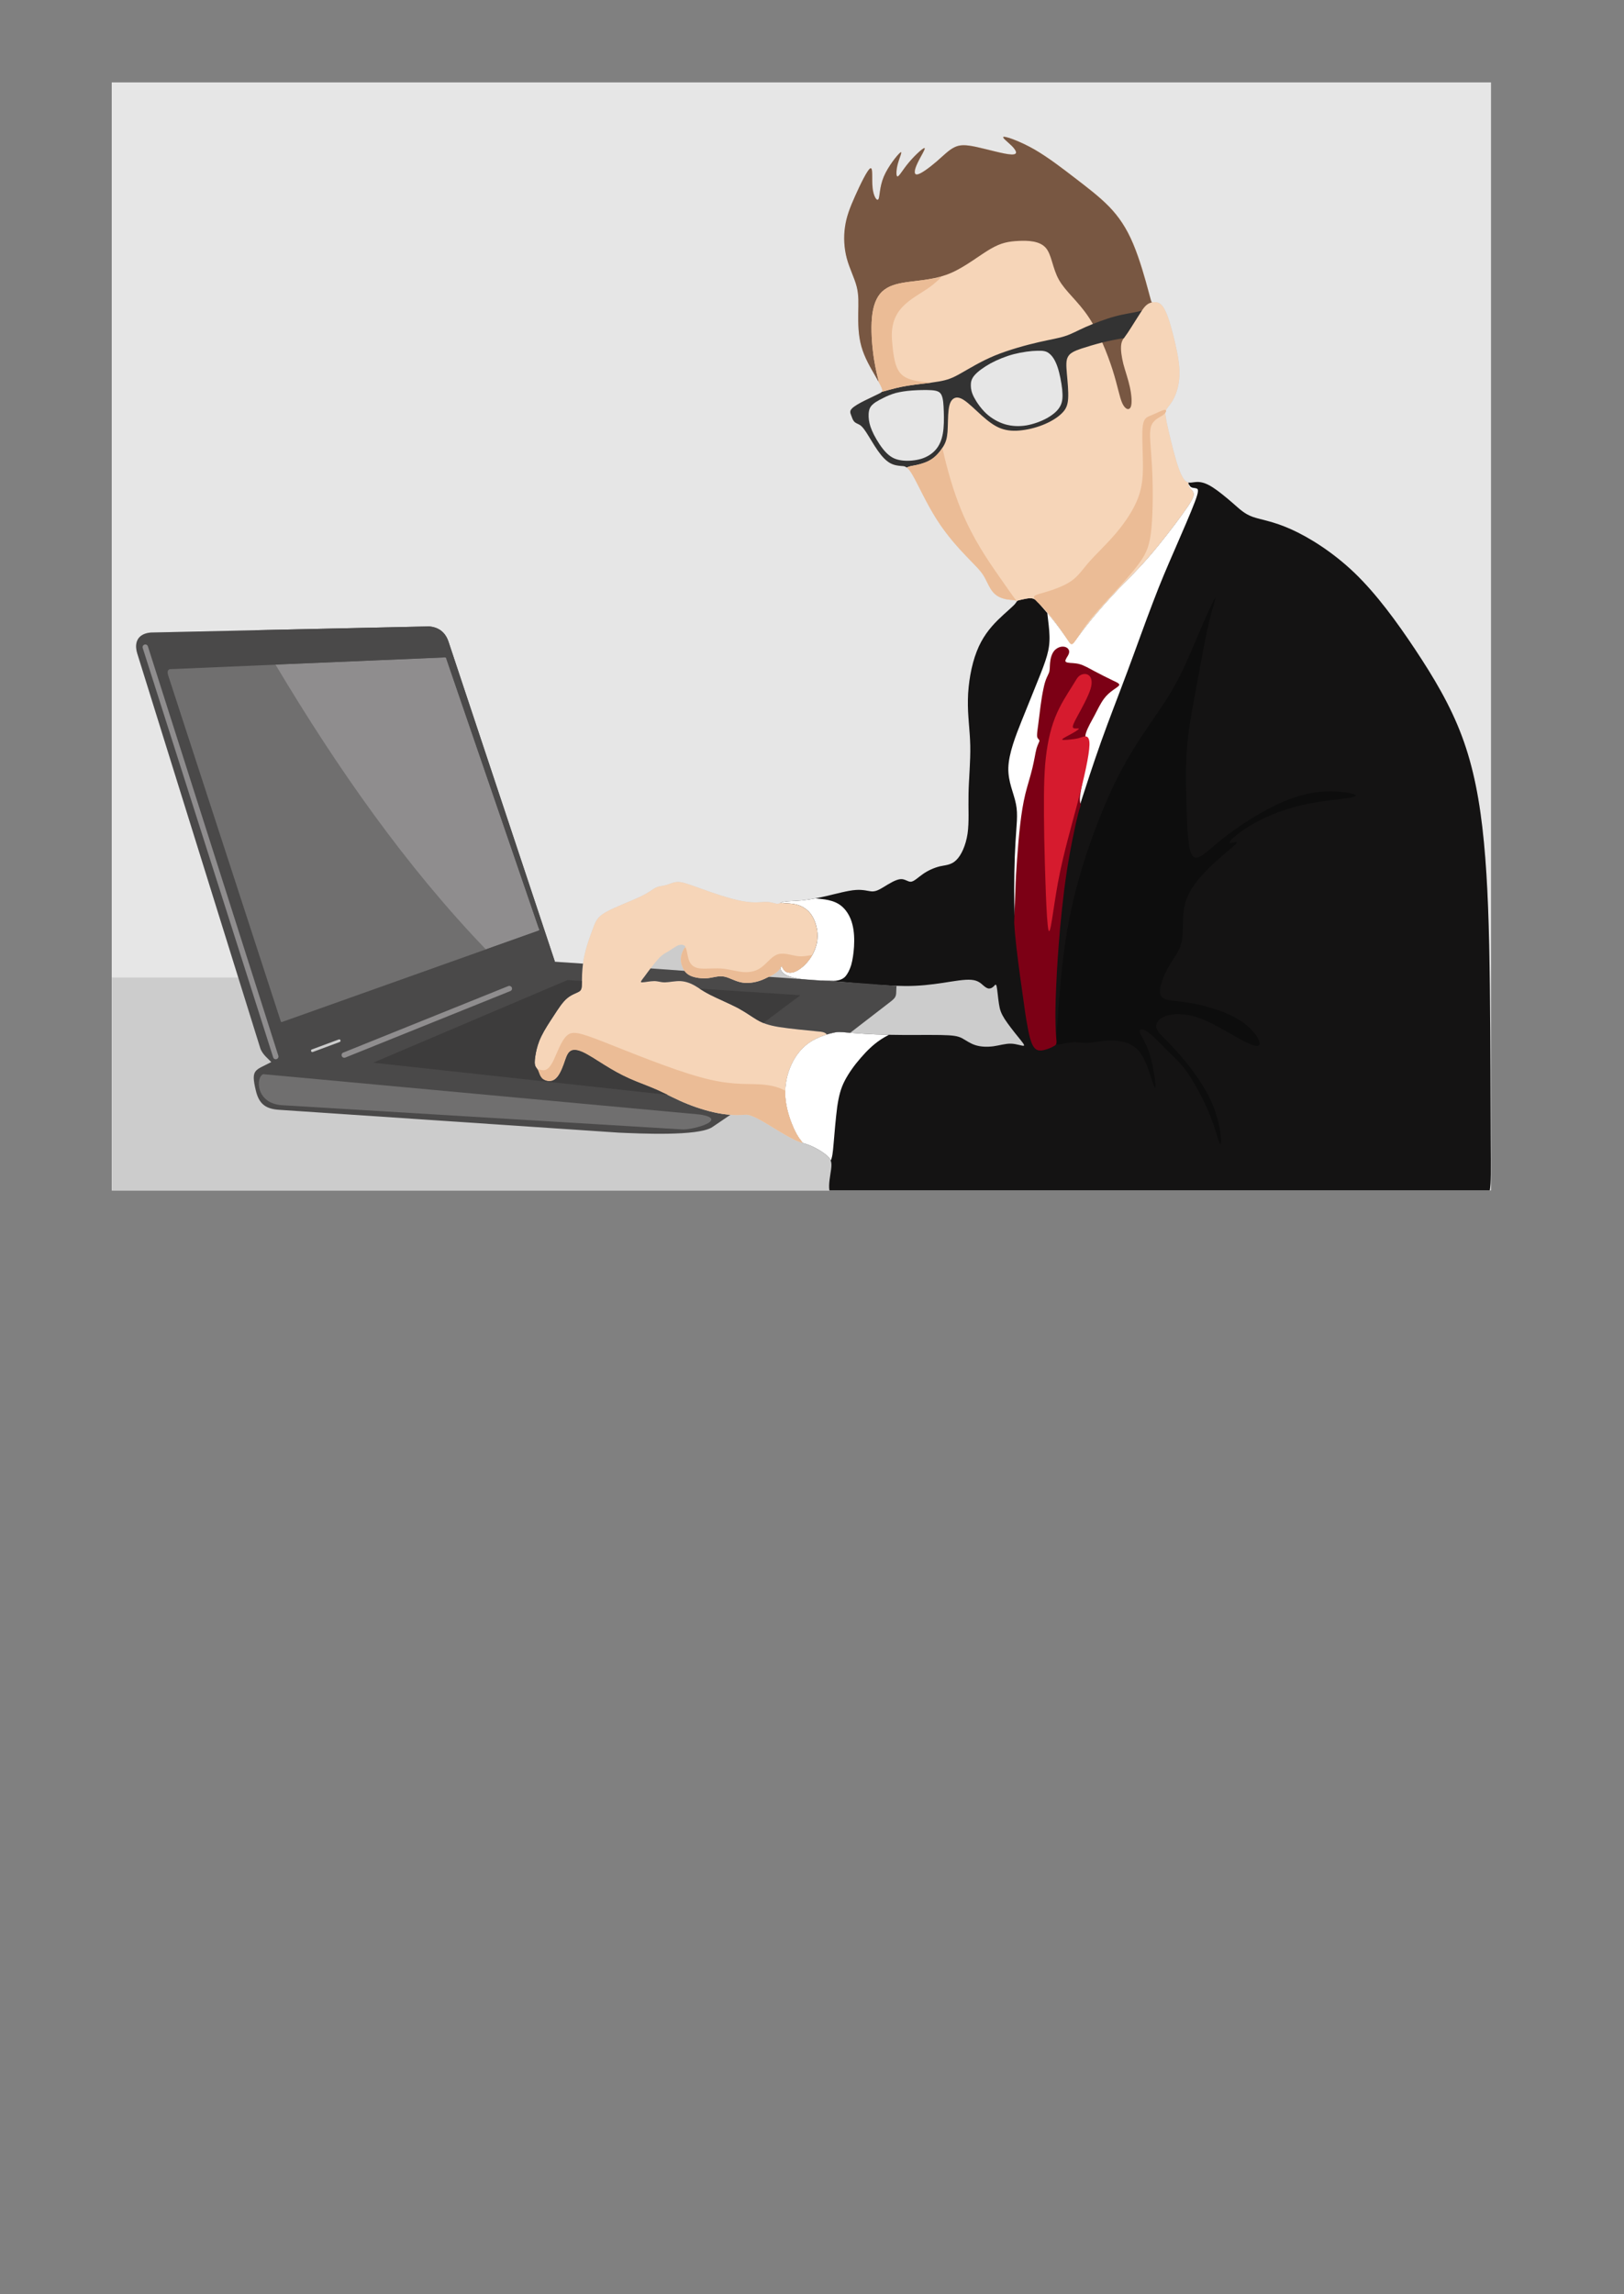 <?xml version="1.0" encoding="UTF-8"?>
<svg xmlns="http://www.w3.org/2000/svg" xmlns:xlink="http://www.w3.org/1999/xlink" width="80px" height="113px" viewBox="0 0 80 113" version="1.1">
<rect x="0" y="0" width="80" height="113" fill="#808080" stroke="none"/>
<g id="surface1">
<path style=" stroke:none;fill-rule:evenodd;fill:rgb(90.196%,90.196%,90.196%);fill-opacity:1;" d="M 73.449 58.637 L 5.504 58.637 L 5.504 4.059 L 73.449 4.059 Z M 73.449 58.637 "/>
<path style=" stroke:none;fill-rule:evenodd;fill:rgb(80%,80%,80%);fill-opacity:1;" d="M 56.566 14.301 C 56.43 13.777 56.152 12.777 55.824 12 C 55.496 11.223 55.121 10.672 54.641 10.176 C 54.16 9.684 53.582 9.246 52.953 8.762 C 52.32 8.277 51.641 7.754 50.965 7.363 C 50.297 6.98 49.633 6.738 49.469 6.738 C 49.305 6.738 49.641 6.98 49.859 7.199 C 50.078 7.426 50.18 7.625 49.82 7.609 C 49.465 7.594 48.648 7.355 48.102 7.238 C 47.555 7.121 47.277 7.121 47.008 7.262 C 46.734 7.398 46.469 7.676 46.129 7.965 C 45.793 8.254 45.387 8.555 45.203 8.59 C 45.012 8.625 45.039 8.387 45.188 8.062 C 45.34 7.734 45.617 7.316 45.547 7.293 C 45.484 7.273 45.074 7.648 44.773 8.004 C 44.48 8.355 44.305 8.68 44.223 8.691 C 44.141 8.699 44.148 8.387 44.234 8.066 C 44.32 7.742 44.488 7.406 44.348 7.52 C 44.203 7.637 43.75 8.195 43.535 8.711 C 43.324 9.23 43.352 9.699 43.277 9.812 C 43.207 9.926 43.039 9.684 42.992 9.258 C 42.945 8.832 43.023 8.23 42.883 8.289 C 42.746 8.348 42.391 9.07 42.133 9.652 C 41.867 10.234 41.699 10.68 41.633 11.176 C 41.559 11.668 41.586 12.219 41.719 12.719 C 41.852 13.223 42.098 13.684 42.207 14.113 C 42.312 14.539 42.293 14.934 42.285 15.43 C 42.273 15.926 42.285 16.523 42.438 17.07 C 42.594 17.617 42.895 18.125 43.098 18.477 C 43.309 18.836 43.414 19.047 43.453 19.168 C 43.492 19.285 43.457 19.316 43.301 19.391 C 43.148 19.473 42.871 19.598 42.602 19.73 C 42.336 19.863 42.082 20.008 41.969 20.125 C 41.855 20.246 41.891 20.336 41.93 20.445 C 41.973 20.555 42.016 20.688 42.086 20.766 C 42.152 20.84 42.25 20.867 42.336 20.914 C 42.426 20.965 42.508 21.035 42.66 21.27 C 42.812 21.5 43.039 21.895 43.242 22.191 C 43.453 22.488 43.648 22.691 43.844 22.805 C 44.043 22.918 44.254 22.941 44.414 22.953 C 44.578 22.961 44.699 22.953 44.965 23.414 C 45.23 23.875 45.648 24.809 46.148 25.59 C 46.645 26.375 47.234 27.016 47.641 27.438 C 48.047 27.863 48.277 28.074 48.449 28.348 C 48.621 28.625 48.738 28.973 48.938 29.188 C 49.133 29.406 49.406 29.496 49.66 29.531 C 49.914 29.566 50.141 29.543 50.047 29.688 C 49.957 29.836 49.547 30.152 49.148 30.547 C 48.754 30.941 48.375 31.41 48.113 32.094 C 47.848 32.77 47.695 33.66 47.68 34.461 C 47.664 35.254 47.781 35.961 47.797 36.73 C 47.812 37.504 47.727 38.344 47.711 39.09 C 47.695 39.836 47.746 40.492 47.664 41.062 C 47.578 41.633 47.359 42.121 47.109 42.363 C 46.863 42.609 46.586 42.609 46.301 42.672 C 46.016 42.742 45.719 42.875 45.477 43.043 C 45.23 43.211 45.043 43.41 44.879 43.43 C 44.715 43.445 44.578 43.277 44.344 43.305 C 44.109 43.328 43.773 43.543 43.531 43.691 C 43.285 43.84 43.133 43.914 42.949 43.906 C 42.762 43.898 42.547 43.809 42.156 43.836 C 41.773 43.863 41.219 44.016 40.738 44.129 C 40.254 44.242 39.84 44.316 39.484 44.352 C 39.129 44.387 38.824 44.379 38.645 44.414 C 38.461 44.441 38.406 44.52 38.289 44.516 C 38.176 44.512 38.008 44.426 37.754 44.426 C 37.5 44.422 37.152 44.496 36.551 44.383 C 35.945 44.27 35.078 43.969 34.504 43.762 C 33.93 43.555 33.641 43.445 33.414 43.441 C 33.188 43.438 33.02 43.535 32.844 43.586 C 32.668 43.641 32.48 43.641 32.32 43.715 C 32.156 43.789 32.012 43.941 31.547 44.164 C 31.078 44.387 30.289 44.68 29.855 44.922 C 29.426 45.168 29.348 45.359 29.211 45.734 C 29.07 46.105 28.867 46.656 28.77 47.164 C 28.75 47.266 28.73 47.371 28.719 47.465 L 27.336 47.371 L 22.094 31.609 C 21.938 31.141 21.609 30.891 21.137 30.855 L 7.426 31.156 C 6.836 31.207 6.586 31.586 6.758 32.176 L 11.738 48.148 L 5.516 48.148 L 5.516 58.637 L 73.387 58.637 C 73.453 58.277 73.441 57.625 73.434 56.227 C 73.426 54.387 73.426 51.266 73.391 48.539 C 73.359 45.812 73.293 43.48 73.098 41.473 C 72.906 39.469 72.586 37.789 72.016 36.266 C 71.445 34.734 70.621 33.359 69.711 31.988 C 68.805 30.625 67.812 29.266 66.73 28.223 C 65.645 27.184 64.473 26.461 63.59 26.066 C 62.707 25.672 62.117 25.602 61.715 25.461 C 61.312 25.316 61.094 25.102 60.75 24.801 C 60.402 24.496 59.934 24.109 59.594 23.918 C 59.246 23.727 59.027 23.727 58.844 23.75 C 58.664 23.773 58.516 23.816 58.371 23.664 C 58.223 23.512 58.074 23.16 57.914 22.594 C 57.75 22.027 57.566 21.246 57.473 20.809 C 57.387 20.375 57.387 20.277 57.465 20.152 C 57.547 20.027 57.707 19.867 57.84 19.59 C 57.977 19.312 58.09 18.914 58.102 18.465 C 58.117 18.012 58.027 17.508 57.895 16.922 C 57.758 16.336 57.582 15.668 57.406 15.312 C 57.234 14.949 57.07 14.902 56.957 14.887 C 56.844 14.871 56.781 14.895 56.746 14.883 C 56.711 14.867 56.707 14.82 56.566 14.301 Z M 56.566 14.301 "/>
<path style=" stroke:none;fill-rule:evenodd;fill:rgb(7.843%,7.451%,7.451%);fill-opacity:1;" d="M 58.543 23.766 C 58.527 23.902 58.574 23.984 58.637 24.059 C 58.715 24.152 58.812 24.223 58.801 24.371 C 58.785 24.52 58.664 24.75 58.258 25.309 C 57.855 25.875 57.164 26.77 56.598 27.422 C 56.031 28.078 55.59 28.496 55.109 28.996 C 54.629 29.496 54.113 30.082 53.738 30.543 C 53.363 31 53.129 31.34 52.992 31.516 C 52.859 31.691 52.82 31.711 52.797 31.715 C 52.766 31.715 52.738 31.699 52.617 31.531 C 52.492 31.363 52.27 31.039 52.027 30.723 C 51.781 30.41 51.516 30.102 51.332 29.891 C 51.148 29.676 51.047 29.555 50.93 29.5 C 50.809 29.449 50.68 29.465 50.531 29.492 C 50.367 29.523 50.262 29.543 50.164 29.574 C 50.117 29.59 50.082 29.633 50.047 29.688 C 49.957 29.836 49.547 30.152 49.148 30.547 C 48.754 30.941 48.375 31.41 48.113 32.094 C 47.848 32.77 47.695 33.66 47.68 34.461 C 47.664 35.254 47.781 35.961 47.797 36.73 C 47.812 37.504 47.727 38.344 47.711 39.09 C 47.695 39.836 47.746 40.492 47.664 41.062 C 47.578 41.633 47.359 42.121 47.109 42.363 C 46.863 42.609 46.586 42.609 46.301 42.672 C 46.016 42.742 45.719 42.875 45.477 43.043 C 45.23 43.211 45.043 43.41 44.879 43.43 C 44.715 43.445 44.578 43.277 44.344 43.305 C 44.109 43.328 43.773 43.543 43.531 43.691 C 43.285 43.84 43.133 43.914 42.949 43.906 C 42.762 43.898 42.547 43.809 42.156 43.836 C 41.773 43.863 41.219 44.016 40.738 44.129 C 40.254 44.242 39.84 44.316 39.484 44.352 C 39.129 44.387 38.824 44.379 38.645 44.414 C 38.547 44.426 38.484 44.457 38.43 44.484 C 38.43 44.488 38.43 44.492 38.43 44.492 C 38.453 44.508 38.617 44.5 38.836 44.531 C 39.051 44.562 39.324 44.633 39.531 44.75 C 39.746 44.871 39.902 45.035 40.012 45.266 C 40.129 45.492 40.195 45.785 40.211 46.043 C 40.227 46.301 40.184 46.523 40.082 46.77 C 39.973 47.012 39.809 47.27 39.648 47.426 C 39.488 47.582 39.344 47.637 39.195 47.652 C 39.047 47.668 38.898 47.641 38.785 47.621 C 38.676 47.602 38.598 47.586 38.539 47.594 C 38.48 47.605 38.441 47.645 38.453 47.715 C 38.461 47.789 38.52 47.895 38.664 47.988 C 38.809 48.082 39.039 48.156 39.387 48.211 C 39.738 48.266 40.223 48.277 40.543 48.297 C 40.867 48.32 41.203 48.348 41.469 48.367 C 41.734 48.383 42.012 48.422 42.555 48.461 C 43.09 48.504 43.895 48.562 44.594 48.566 C 45.289 48.57 45.875 48.496 46.434 48.414 C 46.988 48.328 47.52 48.23 47.855 48.262 C 48.188 48.289 48.328 48.445 48.449 48.547 C 48.562 48.645 48.648 48.695 48.734 48.691 C 48.816 48.691 48.898 48.637 48.957 48.578 C 49.02 48.512 49.062 48.434 49.098 48.598 C 49.133 48.762 49.164 49.168 49.211 49.457 C 49.254 49.746 49.32 49.922 49.492 50.195 C 49.668 50.465 49.953 50.828 50.164 51.086 C 50.367 51.34 50.496 51.488 50.43 51.508 C 50.355 51.527 50.082 51.414 49.805 51.406 C 49.527 51.398 49.242 51.492 48.938 51.535 C 48.633 51.574 48.316 51.566 48.051 51.48 C 47.785 51.398 47.574 51.234 47.375 51.129 C 47.168 51.031 46.969 50.992 46.336 50.98 C 45.703 50.969 44.637 50.988 43.758 50.969 C 42.883 50.953 42.188 50.895 41.785 50.863 C 41.383 50.828 41.273 50.812 40.996 50.883 C 40.715 50.949 40.262 51.09 39.879 51.344 C 39.504 51.602 39.199 51.973 38.992 52.422 C 38.781 52.871 38.664 53.395 38.68 53.918 C 38.699 54.438 38.848 54.949 39.004 55.344 C 39.156 55.734 39.316 56.008 39.438 56.156 C 39.477 56.203 39.508 56.234 39.535 56.297 C 39.602 56.312 39.664 56.332 39.73 56.355 C 40.113 56.484 40.512 56.723 40.734 56.914 C 40.949 57.109 40.984 57.258 40.941 57.594 C 40.902 57.895 40.805 58.34 40.859 58.637 L 73.387 58.637 C 73.453 58.277 73.441 57.625 73.434 56.227 C 73.426 54.387 73.426 51.266 73.391 48.539 C 73.359 45.812 73.293 43.48 73.098 41.473 C 72.906 39.469 72.586 37.789 72.016 36.266 C 71.445 34.734 70.621 33.359 69.711 31.988 C 68.805 30.625 67.812 29.266 66.73 28.223 C 65.645 27.184 64.473 26.461 63.59 26.066 C 62.707 25.672 62.117 25.602 61.715 25.461 C 61.312 25.316 61.094 25.102 60.75 24.801 C 60.402 24.496 59.934 24.109 59.594 23.918 C 59.246 23.727 59.027 23.727 58.844 23.75 C 58.734 23.762 58.637 23.785 58.543 23.766 Z M 58.543 23.766 "/>
<path style=" stroke:none;fill-rule:evenodd;fill:rgb(5.098%,5.098%,5.098%);fill-opacity:1;" d="M 58.996 31.332 C 58.613 32.223 58.242 33.18 57.605 34.219 C 56.969 35.262 56.059 36.387 55.23 37.953 C 54.395 39.527 53.641 41.539 53.152 43.266 C 52.664 44.996 52.449 46.438 52.316 47.691 C 52.18 48.938 52.129 49.996 52.066 50.613 C 52.004 51.23 51.926 51.406 52.051 51.441 C 52.18 51.473 52.504 51.367 52.789 51.34 C 53.07 51.312 53.305 51.375 53.602 51.363 C 53.898 51.348 54.262 51.262 54.637 51.25 C 55.008 51.242 55.398 51.297 55.703 51.453 C 56.012 51.609 56.234 51.859 56.453 52.371 C 56.668 52.883 56.867 53.656 56.91 53.582 C 56.953 53.504 56.832 52.582 56.645 51.961 C 56.457 51.34 56.195 51.02 56.148 50.844 C 56.102 50.668 56.27 50.637 56.555 50.84 C 56.84 51.047 57.246 51.492 57.574 51.816 C 57.902 52.141 58.152 52.336 58.508 52.852 C 58.855 53.359 59.309 54.188 59.617 54.957 C 59.922 55.734 60.082 56.465 60.133 56.359 C 60.188 56.25 60.125 55.301 59.699 54.324 C 59.27 53.344 58.473 52.336 57.914 51.727 C 57.363 51.113 57.051 50.895 56.977 50.66 C 56.898 50.426 57.059 50.176 57.43 50.043 C 57.797 49.914 58.379 49.906 59.02 50.121 C 59.664 50.344 60.371 50.789 60.949 51.105 C 61.527 51.43 61.98 51.633 62.043 51.449 C 62.098 51.262 61.766 50.691 61.078 50.258 C 60.395 49.82 59.363 49.52 58.59 49.395 C 57.816 49.266 57.301 49.32 57.176 49.016 C 57.051 48.715 57.312 48.059 57.586 47.582 C 57.859 47.109 58.145 46.816 58.227 46.297 C 58.312 45.773 58.195 45.027 58.43 44.34 C 58.668 43.652 59.254 43.023 59.805 42.512 C 60.363 42 60.883 41.605 60.93 41.504 C 60.977 41.406 60.543 41.598 60.574 41.477 C 60.605 41.363 61.094 40.934 61.789 40.547 C 62.488 40.152 63.395 39.801 64.418 39.594 C 65.445 39.387 66.586 39.332 66.758 39.223 C 66.93 39.113 66.133 38.953 65.332 38.98 C 64.531 39.012 63.723 39.23 62.82 39.668 C 61.918 40.105 60.914 40.758 60.191 41.34 C 59.461 41.922 59.008 42.438 58.766 42.176 C 58.523 41.914 58.488 40.883 58.453 39.852 C 58.422 38.816 58.387 37.785 58.48 36.734 C 58.57 35.68 58.793 34.609 58.988 33.555 C 59.184 32.5 59.363 31.469 59.551 30.676 C 59.742 29.883 59.941 29.328 59.848 29.465 C 59.758 29.602 59.371 30.438 58.996 31.332 Z M 58.996 31.332 "/>
<path style=" stroke:none;fill-rule:evenodd;fill:rgb(100%,100%,100%);fill-opacity:1;" d="M 58.539 23.812 C 58.578 23.879 58.609 23.961 58.684 24 C 58.758 24.043 58.883 24.031 58.961 24.066 C 59.031 24.105 59.059 24.191 58.859 24.723 C 58.66 25.254 58.234 26.227 57.867 27.074 C 57.496 27.926 57.18 28.652 56.805 29.645 C 56.422 30.637 55.977 31.895 55.531 33.09 C 55.086 34.285 54.641 35.41 54.242 36.531 C 53.844 37.648 53.488 38.758 53.301 39.332 C 53.117 39.91 53.098 39.957 52.961 40.555 C 52.824 41.152 52.578 42.301 52.383 43.84 C 52.191 45.383 52.043 47.312 51.988 48.625 C 51.93 49.941 51.957 50.648 51.984 51.012 C 52.012 51.379 52.031 51.406 51.922 51.477 C 51.82 51.547 51.582 51.652 51.379 51.695 C 51.172 51.734 50.992 51.707 50.852 51.348 C 50.707 50.984 50.602 50.289 50.477 49.418 C 50.348 48.547 50.203 47.496 50.113 46.695 C 50.023 45.895 49.98 45.336 49.965 44.457 C 49.953 43.574 49.969 42.367 50.023 41.508 C 50.07 40.648 50.156 40.133 50.047 39.602 C 49.945 39.07 49.652 38.516 49.672 37.812 C 49.695 37.109 50.027 36.254 50.336 35.484 C 50.645 34.715 50.922 34.039 51.129 33.516 C 51.34 32.996 51.48 32.633 51.574 32.301 C 51.668 31.969 51.711 31.672 51.699 31.316 C 51.691 30.996 51.641 30.633 51.59 30.188 C 51.727 30.352 51.883 30.535 52.027 30.723 C 52.27 31.039 52.492 31.363 52.617 31.531 C 52.738 31.699 52.766 31.715 52.797 31.715 C 52.82 31.711 52.859 31.691 52.992 31.516 C 53.129 31.34 53.363 31 53.738 30.543 C 54.113 30.082 54.629 29.496 55.109 28.996 C 55.59 28.496 56.031 28.078 56.598 27.422 C 57.164 26.77 57.855 25.875 58.258 25.309 C 58.664 24.75 58.785 24.52 58.801 24.371 C 58.812 24.223 58.715 24.152 58.637 24.059 C 58.582 23.996 58.535 23.922 58.539 23.812 Z M 58.539 23.812 "/>
<path style=" stroke:none;fill-rule:evenodd;fill:rgb(48.627%,0%,8.235%);fill-opacity:1;" d="M 53.23 39.68 C 53.133 39.977 53.066 40.258 52.996 40.562 C 52.754 41.648 52.562 42.742 52.422 43.844 C 52.344 44.473 52.277 45.102 52.219 45.73 C 52.137 46.691 52.066 47.664 52.027 48.629 C 51.992 49.414 51.969 50.227 52.023 51.008 C 52.027 51.066 52.031 51.117 52.035 51.172 C 52.043 51.25 52.055 51.324 52.035 51.402 C 52.023 51.453 51.988 51.484 51.945 51.512 C 51.797 51.605 51.562 51.695 51.387 51.73 C 51.074 51.793 50.93 51.648 50.816 51.363 C 50.723 51.121 50.664 50.832 50.621 50.582 C 50.547 50.199 50.488 49.809 50.438 49.422 C 50.309 48.516 50.18 47.609 50.074 46.699 C 50.027 46.281 49.984 45.863 49.961 45.438 C 49.98 44.898 49.996 44.363 50.02 43.828 C 50.035 43.324 50.066 42.816 50.102 42.316 C 50.145 41.73 50.191 41.145 50.262 40.562 C 50.32 40.066 50.395 39.578 50.512 39.094 C 50.617 38.668 50.758 38.25 50.859 37.824 C 50.902 37.645 50.938 37.465 50.973 37.285 C 51 37.148 51.023 37.004 51.062 36.863 C 51.09 36.773 51.121 36.695 51.16 36.605 C 51.172 36.578 51.203 36.516 51.203 36.484 C 51.203 36.441 51.121 36.379 51.102 36.328 C 51.055 36.23 51.133 35.789 51.145 35.68 C 51.223 35.09 51.281 34.465 51.41 33.883 C 51.445 33.711 51.492 33.535 51.566 33.371 C 51.598 33.293 51.648 33.207 51.676 33.129 C 51.723 32.996 51.711 32.805 51.727 32.656 C 51.742 32.461 51.797 32.227 51.922 32.066 C 52.035 31.93 52.215 31.832 52.398 31.852 C 52.539 31.863 52.68 31.965 52.668 32.117 C 52.66 32.258 52.543 32.371 52.496 32.492 C 52.457 32.582 52.504 32.617 52.594 32.637 C 52.672 32.652 52.762 32.656 52.84 32.66 C 52.949 32.668 53.059 32.68 53.16 32.707 C 53.406 32.77 53.668 32.93 53.891 33.047 C 54.203 33.215 54.527 33.375 54.848 33.531 C 54.902 33.559 55.133 33.648 55.137 33.723 C 55.137 33.734 55.133 33.746 55.129 33.754 C 55.105 33.809 54.926 33.922 54.871 33.961 C 54.68 34.094 54.516 34.234 54.379 34.422 C 54.199 34.668 54.055 34.977 53.914 35.246 C 53.777 35.504 53.582 35.828 53.496 36.102 C 53.43 36.316 53.48 36.48 53.496 36.699 C 53.523 37.059 53.488 37.461 53.441 37.82 C 53.383 38.262 53.281 38.695 53.215 39.137 C 53.184 39.332 53.191 39.461 53.234 39.66 C 53.234 39.664 53.234 39.672 53.23 39.68 Z M 53.23 39.68 "/>
<path style=" stroke:none;fill-rule:evenodd;fill:rgb(83.922%,10.588%,18.039%);fill-opacity:1;" d="M 53.184 33.281 C 53.305 33.195 53.484 33.16 53.617 33.25 C 53.75 33.336 53.836 33.551 53.723 33.93 C 53.605 34.312 53.297 34.867 53.098 35.234 C 52.895 35.605 52.805 35.789 52.867 35.852 C 52.934 35.914 53.152 35.855 53.145 35.898 C 53.137 35.941 52.898 36.082 52.68 36.199 C 52.465 36.316 52.273 36.41 52.34 36.438 C 52.402 36.465 52.727 36.426 52.918 36.402 C 53.109 36.371 53.164 36.355 53.309 36.305 C 53.449 36.262 53.68 36.18 53.668 36.691 C 53.656 37.199 53.41 38.301 53.09 39.516 C 52.77 40.73 52.379 42.066 52.121 43.441 C 51.867 44.82 51.738 46.234 51.641 45.777 C 51.547 45.32 51.477 42.988 51.441 41.305 C 51.414 39.617 51.414 38.574 51.484 37.672 C 51.562 36.77 51.715 36.008 51.969 35.359 C 52.223 34.707 52.586 34.172 52.797 33.832 C 53.008 33.496 53.066 33.363 53.184 33.281 Z M 53.184 33.281 "/>
<path style=" stroke:none;fill-rule:evenodd;fill:rgb(100%,100%,100%);fill-opacity:1;" d="M 43.789 50.969 C 43.641 51.047 43.496 51.129 43.348 51.23 C 43.027 51.445 42.699 51.758 42.395 52.113 C 42.086 52.465 41.801 52.867 41.609 53.238 C 41.418 53.613 41.324 53.961 41.242 54.516 C 41.168 55.078 41.105 55.848 41.062 56.355 C 41.027 56.766 41 57.012 40.922 57.164 C 40.891 57.074 40.828 57 40.734 56.914 C 40.512 56.723 40.113 56.484 39.73 56.355 C 39.664 56.332 39.602 56.312 39.535 56.297 C 39.508 56.234 39.477 56.203 39.438 56.156 C 39.316 56.008 39.156 55.734 39.004 55.344 C 38.848 54.949 38.699 54.438 38.68 53.918 C 38.664 53.395 38.781 52.871 38.992 52.422 C 39.199 51.973 39.504 51.602 39.879 51.344 C 40.262 51.09 40.715 50.949 40.996 50.883 C 41.273 50.812 41.383 50.828 41.785 50.863 C 42.188 50.895 42.883 50.953 43.758 50.969 Z M 43.789 50.969 "/>
<path style=" stroke:none;fill-rule:evenodd;fill:rgb(100%,100%,100%);fill-opacity:1;" d="M 40.184 44.25 C 40.371 44.277 40.594 44.285 40.812 44.336 C 41.059 44.391 41.305 44.484 41.52 44.688 C 41.727 44.883 41.902 45.18 41.988 45.527 C 42.082 45.879 42.09 46.277 42.07 46.629 C 42.047 46.98 42 47.285 41.93 47.535 C 41.855 47.777 41.754 47.965 41.656 48.082 C 41.516 48.25 41.277 48.309 41.066 48.309 C 40.918 48.305 40.758 48.305 40.574 48.301 C 40.207 48.289 39.738 48.266 39.387 48.211 C 39.039 48.156 38.809 48.082 38.664 47.988 C 38.52 47.895 38.461 47.789 38.453 47.715 C 38.445 47.656 38.469 47.621 38.512 47.602 C 38.578 47.707 38.605 47.785 38.684 47.84 C 38.766 47.902 38.91 47.934 39.074 47.891 C 39.234 47.848 39.41 47.734 39.57 47.594 C 39.727 47.453 39.867 47.285 39.98 47.098 C 40.098 46.906 40.184 46.688 40.234 46.469 C 40.281 46.242 40.285 46.016 40.246 45.781 C 40.207 45.551 40.129 45.316 40.012 45.129 C 39.898 44.934 39.742 44.789 39.574 44.691 C 39.402 44.59 39.219 44.543 39.031 44.516 C 38.836 44.492 38.633 44.492 38.465 44.473 L 38.449 44.473 C 38.5 44.449 38.559 44.426 38.645 44.414 C 38.824 44.379 39.129 44.387 39.484 44.352 C 39.695 44.332 39.93 44.297 40.184 44.25 Z M 40.184 44.25 "/>
<path style=" stroke:none;fill-rule:evenodd;fill:rgb(96.471%,83.529%,72.157%);fill-opacity:1;" d="M 37.66 48.215 C 37.328 48.371 36.918 48.453 36.57 48.398 C 36.223 48.344 35.938 48.148 35.668 48.102 C 35.402 48.051 35.156 48.148 34.867 48.18 C 34.57 48.207 34.234 48.164 34.008 48.059 C 33.789 47.957 33.68 47.789 33.617 47.625 C 33.551 47.465 33.523 47.309 33.543 47.156 C 33.559 47.008 33.621 46.859 33.672 46.77 C 33.727 46.68 33.777 46.648 33.746 46.602 C 33.711 46.559 33.594 46.504 33.441 46.551 C 33.293 46.602 33.105 46.75 32.953 46.844 C 32.801 46.938 32.68 46.969 32.461 47.195 C 32.246 47.422 31.941 47.84 31.762 48.082 C 31.578 48.324 31.516 48.387 31.629 48.387 C 31.742 48.387 32.023 48.324 32.227 48.324 C 32.422 48.324 32.547 48.387 32.75 48.387 C 32.957 48.383 33.25 48.316 33.508 48.324 C 33.773 48.336 34.008 48.426 34.219 48.543 C 34.422 48.66 34.605 48.809 34.984 49 C 35.359 49.191 35.938 49.434 36.355 49.652 C 36.77 49.879 37.035 50.082 37.301 50.238 C 37.566 50.391 37.84 50.5 38.395 50.59 C 38.949 50.676 39.785 50.754 40.266 50.801 C 40.492 50.82 40.641 50.836 40.73 50.953 C 40.469 51.031 40.152 51.16 39.879 51.344 C 39.504 51.602 39.199 51.973 38.992 52.422 C 38.781 52.871 38.664 53.395 38.68 53.918 C 38.699 54.438 38.848 54.949 39.004 55.344 C 39.156 55.734 39.316 56.008 39.438 56.156 C 39.477 56.203 39.508 56.234 39.535 56.297 C 38.656 56.039 37.262 54.867 36.73 54.906 C 36.496 54.922 36.086 54.945 35.566 54.863 C 35.043 54.785 34.414 54.598 33.871 54.379 C 33.328 54.164 32.875 53.91 32.406 53.699 C 31.934 53.488 31.449 53.324 31.008 53.125 C 30.566 52.93 30.172 52.703 29.77 52.453 C 29.375 52.207 28.973 51.938 28.676 51.809 C 28.375 51.68 28.184 51.688 28.059 51.805 C 27.926 51.922 27.871 52.145 27.77 52.426 C 27.668 52.703 27.527 53.031 27.328 53.168 C 27.133 53.309 26.879 53.254 26.734 53.141 C 26.594 53.023 26.559 52.836 26.508 52.723 C 26.449 52.609 26.375 52.57 26.352 52.441 C 26.324 52.316 26.352 52.105 26.395 51.867 C 26.441 51.629 26.512 51.359 26.668 51.039 C 26.82 50.723 27.062 50.355 27.289 50.012 C 27.508 49.672 27.711 49.359 27.934 49.172 C 28.156 48.984 28.398 48.918 28.527 48.84 C 28.652 48.758 28.66 48.664 28.664 48.395 C 28.668 48.121 28.668 47.668 28.77 47.164 C 28.867 46.656 29.07 46.105 29.211 45.734 C 29.348 45.359 29.426 45.168 29.855 44.922 C 30.289 44.68 31.078 44.387 31.547 44.164 C 32.012 43.941 32.156 43.789 32.32 43.715 C 32.48 43.641 32.668 43.641 32.844 43.586 C 33.02 43.535 33.188 43.438 33.414 43.441 C 33.641 43.445 33.93 43.555 34.504 43.762 C 35.078 43.969 35.945 44.27 36.551 44.383 C 37.152 44.496 37.5 44.422 37.754 44.426 C 38.008 44.426 38.176 44.512 38.289 44.516 C 38.352 44.52 38.398 44.496 38.449 44.473 L 38.465 44.473 C 38.633 44.492 38.836 44.492 39.031 44.516 C 39.219 44.543 39.402 44.59 39.574 44.691 C 39.742 44.789 39.898 44.934 40.012 45.129 C 40.129 45.316 40.207 45.551 40.246 45.781 C 40.285 46.016 40.281 46.242 40.234 46.469 C 40.184 46.688 40.098 46.906 39.98 47.098 C 39.867 47.285 39.727 47.453 39.57 47.594 C 39.41 47.734 39.234 47.848 39.074 47.891 C 38.91 47.934 38.766 47.902 38.684 47.84 C 38.613 47.793 38.582 47.73 38.539 47.645 C 38.527 47.625 38.52 47.605 38.512 47.598 C 38.492 47.566 38.477 47.609 38.445 47.668 C 38.316 47.934 37.914 48.098 37.66 48.215 Z M 37.66 48.215 "/>
<path style=" stroke:none;fill-rule:evenodd;fill:rgb(96.471%,83.529%,72.157%);fill-opacity:1;" d="M 46.148 25.59 C 46.645 26.375 47.234 27.016 47.641 27.438 C 48.047 27.863 48.277 28.074 48.449 28.348 C 48.621 28.625 48.738 28.973 48.938 29.188 C 49.133 29.406 49.406 29.496 49.66 29.531 C 49.844 29.559 50.012 29.551 50.055 29.598 C 50.332 29.531 50.438 29.512 50.531 29.492 C 50.68 29.465 50.809 29.449 50.93 29.5 C 51.047 29.555 51.148 29.676 51.332 29.891 C 51.41 29.977 51.496 30.078 51.59 30.188 C 51.727 30.352 51.883 30.535 52.027 30.723 C 52.27 31.039 52.492 31.363 52.617 31.531 C 52.738 31.699 52.766 31.715 52.797 31.715 C 52.82 31.711 52.859 31.691 52.992 31.516 C 53.129 31.34 53.363 31 53.738 30.543 C 54.113 30.082 54.629 29.496 55.109 28.996 C 55.59 28.496 56.031 28.078 56.598 27.422 C 57.164 26.77 57.855 25.875 58.258 25.309 C 58.664 24.75 58.785 24.52 58.801 24.371 C 58.812 24.223 58.715 24.152 58.637 24.059 C 58.582 23.996 58.535 23.922 58.539 23.812 C 58.539 23.801 58.539 23.785 58.543 23.766 C 58.484 23.754 58.426 23.723 58.371 23.664 C 58.223 23.512 58.074 23.16 57.914 22.594 C 57.75 22.027 57.566 21.246 57.473 20.809 C 57.387 20.375 57.387 20.277 57.465 20.152 C 57.547 20.027 57.707 19.867 57.84 19.59 C 57.977 19.312 58.09 18.914 58.102 18.465 C 58.117 18.012 58.027 17.508 57.895 16.922 C 57.758 16.336 57.582 15.668 57.406 15.312 C 57.234 14.949 57.07 14.902 56.957 14.887 C 56.844 14.871 56.781 14.895 56.746 14.883 C 56.711 14.867 56.707 14.82 56.566 14.301 C 56.43 13.777 56.152 12.777 55.824 12 C 55.496 11.223 55.121 10.672 54.641 10.176 C 54.16 9.684 53.582 9.246 52.953 8.762 C 52.32 8.277 51.641 7.754 50.965 7.363 C 50.297 6.98 49.633 6.738 49.469 6.738 C 49.305 6.738 49.641 6.98 49.859 7.199 C 50.078 7.426 50.18 7.625 49.82 7.609 C 49.465 7.594 48.648 7.355 48.102 7.238 C 47.555 7.121 47.277 7.121 47.008 7.262 C 46.734 7.398 46.469 7.676 46.129 7.965 C 45.793 8.254 45.387 8.555 45.203 8.59 C 45.012 8.625 45.039 8.387 45.188 8.062 C 45.34 7.734 45.617 7.316 45.547 7.293 C 45.484 7.273 45.074 7.648 44.773 8.004 C 44.48 8.355 44.305 8.68 44.223 8.691 C 44.141 8.699 44.148 8.387 44.234 8.066 C 44.32 7.742 44.488 7.406 44.348 7.52 C 44.203 7.637 43.75 8.195 43.535 8.711 C 43.324 9.23 43.352 9.699 43.277 9.812 C 43.207 9.926 43.039 9.684 42.992 9.258 C 42.945 8.832 43.023 8.23 42.883 8.289 C 42.746 8.348 42.391 9.07 42.133 9.652 C 41.867 10.234 41.699 10.68 41.633 11.176 C 41.559 11.668 41.586 12.219 41.719 12.719 C 41.852 13.223 42.098 13.684 42.207 14.113 C 42.312 14.539 42.293 14.934 42.285 15.43 C 42.273 15.926 42.285 16.523 42.438 17.07 C 42.594 17.617 42.895 18.125 43.098 18.477 C 43.309 18.836 43.414 19.047 43.453 19.168 C 43.492 19.285 43.457 19.316 43.301 19.391 C 43.148 19.473 42.871 19.598 42.602 19.73 C 42.336 19.863 42.082 20.008 41.969 20.125 C 41.855 20.246 41.891 20.336 41.93 20.445 C 41.973 20.555 42.016 20.688 42.086 20.766 C 42.152 20.84 42.25 20.867 42.336 20.914 C 42.426 20.965 42.508 21.035 42.66 21.27 C 42.812 21.5 43.039 21.895 43.242 22.191 C 43.453 22.488 43.648 22.691 43.844 22.805 C 44.043 22.918 44.254 22.941 44.414 22.953 C 44.578 22.961 44.699 22.953 44.965 23.414 C 45.23 23.875 45.648 24.809 46.148 25.59 Z M 46.148 25.59 "/>
<path style=" stroke:none;fill-rule:evenodd;fill:rgb(47.059%,34.118%,25.882%);fill-opacity:1;" d="M 56.738 14.895 C 56.625 14.926 56.539 14.965 56.445 15.055 C 56.305 15.191 56.148 15.441 55.984 15.707 C 55.82 15.973 55.648 16.254 55.508 16.449 C 55.367 16.648 55.258 16.754 55.23 16.988 C 55.199 17.223 55.25 17.578 55.34 17.938 C 55.438 18.301 55.57 18.664 55.656 19.055 C 55.742 19.445 55.777 19.859 55.703 20.043 C 55.621 20.227 55.434 20.176 55.289 19.871 C 55.148 19.57 55.062 19.02 54.805 18.211 C 54.547 17.406 54.125 16.348 53.605 15.586 C 53.09 14.82 52.484 14.352 52.164 13.781 C 51.844 13.215 51.812 12.547 51.516 12.207 C 51.215 11.863 50.645 11.844 50.172 11.867 C 49.703 11.891 49.332 11.945 48.797 12.258 C 48.266 12.566 47.566 13.129 46.871 13.434 C 46.172 13.742 45.477 13.793 44.906 13.867 C 44.332 13.934 43.887 14.027 43.566 14.27 C 43.246 14.504 43.059 14.895 42.977 15.438 C 42.898 15.98 42.93 16.688 43 17.281 C 43.066 17.871 43.176 18.34 43.254 18.66 C 43.266 18.719 43.281 18.77 43.285 18.816 C 43.23 18.723 43.172 18.613 43.094 18.477 C 42.891 18.125 42.586 17.617 42.434 17.07 C 42.277 16.523 42.27 15.926 42.277 15.43 C 42.285 14.934 42.309 14.539 42.199 14.113 C 42.09 13.684 41.844 13.223 41.711 12.719 C 41.578 12.219 41.551 11.668 41.625 11.176 C 41.695 10.68 41.863 10.234 42.125 9.652 C 42.383 9.07 42.738 8.348 42.875 8.289 C 43.016 8.23 42.938 8.832 42.984 9.258 C 43.031 9.684 43.199 9.926 43.27 9.812 C 43.344 9.699 43.316 9.23 43.531 8.711 C 43.746 8.195 44.199 7.637 44.34 7.52 C 44.484 7.406 44.316 7.742 44.227 8.066 C 44.141 8.387 44.133 8.699 44.215 8.691 C 44.301 8.68 44.473 8.355 44.77 8.004 C 45.066 7.648 45.477 7.273 45.543 7.293 C 45.609 7.316 45.332 7.734 45.184 8.062 C 45.031 8.387 45.004 8.625 45.195 8.59 C 45.387 8.555 45.785 8.254 46.125 7.965 C 46.461 7.676 46.727 7.398 47 7.262 C 47.273 7.121 47.551 7.121 48.098 7.238 C 48.641 7.355 49.457 7.594 49.816 7.609 C 50.172 7.625 50.07 7.426 49.855 7.199 C 49.633 6.98 49.297 6.738 49.461 6.738 C 49.625 6.738 50.289 6.98 50.961 7.363 C 51.633 7.754 52.316 8.277 52.945 8.762 C 53.574 9.246 54.152 9.684 54.633 10.176 C 55.113 10.672 55.488 11.223 55.816 12 C 56.145 12.777 56.422 13.777 56.562 14.301 C 56.703 14.82 56.707 14.867 56.742 14.883 C 56.746 14.883 56.75 14.891 56.738 14.895 Z M 56.738 14.895 "/>
<path style=" stroke:none;fill-rule:evenodd;fill:rgb(20%,20%,20%);fill-opacity:1;" d="M 56.094 15.34 C 55.805 15.41 55.414 15.453 54.934 15.582 C 54.453 15.711 53.883 15.93 53.465 16.113 C 53.051 16.297 52.797 16.449 52.477 16.551 C 52.16 16.66 51.773 16.715 51.164 16.855 C 50.551 16.996 49.715 17.223 49.008 17.512 C 48.309 17.801 47.738 18.16 47.332 18.387 C 46.93 18.617 46.684 18.715 46.254 18.789 C 45.824 18.867 45.207 18.914 44.703 19 C 44.285 19.066 43.945 19.16 43.441 19.301 C 43.414 19.332 43.371 19.359 43.297 19.391 C 43.141 19.473 42.863 19.598 42.598 19.73 C 42.328 19.863 42.074 20.008 41.965 20.125 C 41.848 20.246 41.883 20.336 41.926 20.445 C 41.965 20.555 42.008 20.688 42.078 20.766 C 42.148 20.84 42.242 20.867 42.328 20.914 C 42.418 20.965 42.5 21.035 42.656 21.27 C 42.809 21.5 43.031 21.895 43.238 22.191 C 43.445 22.488 43.641 22.691 43.84 22.805 C 44.039 22.918 44.246 22.941 44.41 22.953 C 44.496 22.957 44.574 22.957 44.664 23.027 C 44.801 22.961 44.949 22.941 45.141 22.906 C 45.371 22.855 45.656 22.773 45.898 22.613 C 46.145 22.449 46.34 22.199 46.469 21.988 C 46.598 21.773 46.648 21.594 46.676 21.273 C 46.699 20.953 46.691 20.488 46.73 20.18 C 46.77 19.867 46.852 19.715 46.969 19.637 C 47.09 19.555 47.25 19.551 47.492 19.711 C 47.734 19.871 48.059 20.195 48.367 20.473 C 48.68 20.75 48.977 20.98 49.301 21.102 C 49.625 21.223 49.977 21.242 50.355 21.191 C 50.738 21.145 51.145 21.031 51.492 20.879 C 51.84 20.727 52.121 20.543 52.309 20.355 C 52.5 20.168 52.594 19.98 52.617 19.641 C 52.641 19.293 52.59 18.789 52.555 18.402 C 52.523 18.016 52.504 17.738 52.617 17.559 C 52.723 17.371 52.961 17.277 53.262 17.172 C 53.562 17.074 53.926 16.965 54.289 16.871 C 54.633 16.789 54.973 16.715 55.363 16.656 C 55.41 16.586 55.465 16.512 55.547 16.391 C 55.645 16.242 55.781 16.031 55.902 15.836 C 56.027 15.645 56.137 15.473 56.211 15.355 C 56.227 15.336 56.242 15.312 56.254 15.293 C 56.207 15.309 56.152 15.324 56.094 15.34 Z M 56.094 15.34 "/>
<path style=" stroke:none;fill-rule:evenodd;fill:rgb(90.196%,90.196%,90.196%);fill-opacity:1;" d="M 48.012 18.477 C 48.172 18.293 48.465 18.082 48.801 17.895 C 49.141 17.715 49.523 17.555 49.938 17.445 C 50.348 17.34 50.797 17.281 51.098 17.277 C 51.398 17.266 51.555 17.297 51.699 17.422 C 51.848 17.543 51.984 17.75 52.094 18.074 C 52.203 18.395 52.285 18.832 52.324 19.172 C 52.355 19.512 52.352 19.758 52.242 19.977 C 52.133 20.203 51.914 20.398 51.613 20.574 C 51.312 20.746 50.934 20.887 50.562 20.953 C 50.195 21.012 49.844 20.996 49.508 20.898 C 49.172 20.797 48.852 20.613 48.586 20.371 C 48.324 20.125 48.113 19.82 47.988 19.582 C 47.863 19.348 47.828 19.168 47.824 19 C 47.82 18.828 47.848 18.664 48.012 18.477 Z M 48.012 18.477 "/>
<path style=" stroke:none;fill-rule:evenodd;fill:rgb(90.196%,90.196%,90.196%);fill-opacity:1;" d="M 43.527 19.594 C 43.688 19.512 43.883 19.426 44.117 19.359 C 44.344 19.301 44.605 19.258 44.922 19.234 C 45.242 19.211 45.621 19.203 45.883 19.219 C 46.148 19.238 46.297 19.285 46.379 19.457 C 46.465 19.633 46.48 19.93 46.492 20.273 C 46.504 20.625 46.504 21.023 46.445 21.355 C 46.387 21.688 46.27 21.949 46.09 22.156 C 45.91 22.359 45.672 22.508 45.387 22.598 C 45.094 22.684 44.762 22.715 44.469 22.684 C 44.176 22.652 43.93 22.566 43.688 22.328 C 43.441 22.094 43.203 21.707 43.051 21.414 C 42.902 21.117 42.836 20.91 42.805 20.699 C 42.777 20.492 42.781 20.281 42.84 20.129 C 42.902 19.98 43.012 19.895 43.129 19.812 C 43.246 19.738 43.367 19.668 43.527 19.594 Z M 43.527 19.594 "/>
<path style=" stroke:none;fill-rule:evenodd;fill:rgb(92.157%,73.725%,58.824%);fill-opacity:1;" d="M 56.297 20.961 C 56.242 21.355 56.293 22.117 56.301 22.77 C 56.312 23.426 56.277 23.973 56.051 24.555 C 55.824 25.141 55.406 25.758 54.949 26.293 C 54.496 26.824 54.012 27.27 53.668 27.66 C 53.328 28.043 53.133 28.371 52.762 28.625 C 52.387 28.883 51.832 29.066 51.461 29.176 C 51.094 29.285 50.91 29.316 50.938 29.434 C 50.957 29.547 51.195 29.738 51.414 29.961 C 51.633 30.184 51.832 30.434 52.035 30.715 C 52.246 30.996 52.457 31.309 52.586 31.512 C 52.715 31.711 52.766 31.805 52.887 31.672 C 53.008 31.539 53.203 31.191 53.5 30.785 C 53.797 30.383 54.199 29.93 54.691 29.395 C 55.184 28.855 55.762 28.238 56.129 27.727 C 56.496 27.219 56.648 26.824 56.723 25.992 C 56.801 25.156 56.801 23.879 56.746 22.934 C 56.695 21.992 56.598 21.379 56.695 21.023 C 56.801 20.672 57.105 20.574 57.281 20.453 C 57.453 20.328 57.5 20.18 57.379 20.188 C 57.258 20.195 56.965 20.355 56.738 20.445 C 56.516 20.543 56.355 20.562 56.297 20.961 Z M 56.297 20.961 "/>
<path style=" stroke:none;fill-rule:evenodd;fill:rgb(29.02%,28.627%,28.627%);fill-opacity:1;" d="M 13.742 54.664 L 30.477 55.789 C 31.41 55.828 34.406 55.984 35.094 55.512 L 35.98 54.91 C 35.852 54.898 35.711 54.887 35.566 54.863 C 35.043 54.785 34.414 54.598 33.871 54.379 C 33.328 54.164 32.875 53.91 32.406 53.699 C 31.934 53.488 31.449 53.324 31.008 53.125 C 30.566 52.93 30.172 52.703 29.77 52.453 C 29.375 52.207 28.973 51.938 28.676 51.809 C 28.375 51.68 28.184 51.688 28.059 51.805 C 27.926 51.922 27.871 52.145 27.77 52.426 C 27.668 52.703 27.527 53.031 27.328 53.168 C 27.133 53.309 26.879 53.254 26.734 53.141 C 26.594 53.023 26.559 52.836 26.508 52.723 C 26.449 52.609 26.375 52.57 26.352 52.441 C 26.324 52.316 26.352 52.105 26.395 51.867 C 26.441 51.629 26.512 51.359 26.668 51.039 C 26.82 50.723 27.062 50.355 27.289 50.012 C 27.508 49.672 27.711 49.359 27.934 49.172 C 28.156 48.984 28.398 48.918 28.527 48.84 C 28.652 48.758 28.66 48.664 28.664 48.395 C 28.668 48.176 28.668 47.844 28.719 47.465 L 27.336 47.371 L 22.094 31.609 C 21.938 31.141 21.609 30.891 21.137 30.855 L 7.426 31.156 C 6.836 31.207 6.586 31.586 6.758 32.176 L 12.832 51.664 C 12.957 51.961 13.203 52.141 13.363 52.312 C 12.562 52.738 12.344 52.645 12.605 53.727 C 12.766 54.402 13.117 54.621 13.742 54.664 Z M 36.355 49.652 C 36.77 49.879 37.035 50.082 37.301 50.238 C 37.566 50.391 37.84 50.5 38.395 50.59 C 38.949 50.676 39.785 50.754 40.266 50.801 C 40.492 50.82 40.641 50.836 40.73 50.953 C 40.824 50.922 40.914 50.898 40.996 50.883 C 41.273 50.812 41.383 50.828 41.785 50.863 C 41.82 50.863 41.848 50.867 41.883 50.871 L 43.867 49.34 C 44.219 49.07 44.125 49.016 44.164 48.559 C 43.73 48.539 43.285 48.504 42.91 48.465 L 40.531 48.297 L 40.449 48.297 L 38.613 48.164 L 37.859 48.113 C 37.797 48.145 37.73 48.18 37.66 48.215 C 37.328 48.371 36.918 48.453 36.57 48.398 C 36.223 48.344 35.938 48.148 35.668 48.102 C 35.402 48.051 35.156 48.148 34.867 48.18 C 34.57 48.207 34.234 48.164 34.008 48.059 C 33.875 47.996 33.785 47.91 33.719 47.82 L 32.047 47.699 C 31.938 47.84 31.836 47.98 31.762 48.082 C 31.578 48.324 31.516 48.387 31.629 48.387 C 31.742 48.387 32.023 48.324 32.227 48.324 C 32.422 48.324 32.547 48.387 32.75 48.387 C 32.957 48.383 33.25 48.316 33.508 48.324 C 33.773 48.336 34.008 48.426 34.219 48.543 C 34.422 48.66 34.605 48.809 34.984 49 C 35.359 49.191 35.938 49.434 36.355 49.652 Z M 36.355 49.652 "/>
<path style=" stroke:none;fill-rule:evenodd;fill:rgb(43.922%,43.529%,43.529%);fill-opacity:1;" d="M 8.453 32.957 L 21.805 32.387 C 21.992 32.379 21.953 32.348 22.012 32.523 L 26.52 45.668 C 26.574 45.82 26.609 45.809 26.473 45.859 L 14.008 50.297 C 13.82 50.359 13.855 50.383 13.797 50.199 L 8.285 33.266 C 8.234 33.098 8.242 32.938 8.453 32.957 Z M 8.453 32.957 "/>
<path style=" stroke:none;fill-rule:evenodd;fill:rgb(56.078%,55.294%,55.686%);fill-opacity:1;" d="M 13.57 32.734 C 16.645 37.887 20.008 42.676 23.934 46.762 L 26.473 45.859 C 26.609 45.809 26.574 45.82 26.52 45.668 L 22.012 32.523 C 21.953 32.348 21.992 32.379 21.805 32.387 Z M 13.57 32.734 "/>
<path style=" stroke:none;fill-rule:evenodd;fill:rgb(29.02%,28.627%,28.627%);fill-opacity:1;" d="M 13.57 32.734 L 21.805 32.387 C 21.992 32.379 21.953 32.348 22.012 32.523 L 26.52 45.668 C 26.574 45.82 26.609 45.809 26.473 45.859 L 23.934 46.762 C 24.355 47.199 24.785 47.629 25.223 48.051 L 27.336 47.371 L 22.094 31.609 C 21.938 31.141 21.609 30.891 21.137 30.855 L 12.574 31.043 C 12.906 31.613 13.234 32.176 13.57 32.734 Z M 13.57 32.734 "/>
<path style=" stroke:none;fill-rule:evenodd;fill:rgb(43.922%,43.529%,43.529%);fill-opacity:1;" d="M 12.973 52.91 L 34.496 54.898 C 35.203 55.016 35.129 55.203 34.801 55.363 C 34.5 55.508 33.977 55.625 33.664 55.633 L 13.906 54.438 C 12.562 54.359 12.605 53.016 12.973 52.91 Z M 12.973 52.91 "/>
<path style=" stroke:none;fill-rule:nonzero;fill:rgb(56.078%,55.294%,55.686%);fill-opacity:1;" d="M 7.031 31.918 C 7.008 31.844 7.047 31.773 7.117 31.75 C 7.188 31.727 7.262 31.766 7.285 31.836 L 13.711 52 C 13.734 52.07 13.691 52.145 13.625 52.168 C 13.551 52.191 13.48 52.152 13.457 52.082 Z M 7.031 31.918 "/>
<path style=" stroke:none;fill-rule:nonzero;fill:rgb(56.078%,55.294%,55.686%);fill-opacity:1;" d="M 17.012 52.09 C 16.941 52.117 16.863 52.086 16.836 52.016 C 16.809 51.949 16.844 51.867 16.914 51.844 L 25.039 48.57 C 25.109 48.543 25.184 48.578 25.215 48.645 C 25.242 48.715 25.207 48.789 25.137 48.816 Z M 17.012 52.09 "/>
<path style=" stroke:none;fill-rule:nonzero;fill:rgb(80%,80%,80%);fill-opacity:1;" d="M 15.41 51.816 C 15.375 51.828 15.336 51.812 15.324 51.773 C 15.312 51.738 15.328 51.699 15.363 51.691 L 16.688 51.199 C 16.723 51.188 16.762 51.203 16.773 51.238 C 16.785 51.27 16.77 51.309 16.734 51.324 Z M 15.41 51.816 "/>
<path style=" stroke:none;fill-rule:evenodd;fill:rgb(92.157%,73.725%,58.824%);fill-opacity:1;" d="M 38.68 53.723 C 38.273 53.5 37.844 53.434 37.398 53.41 C 36.688 53.371 35.938 53.457 34.516 53.062 C 33.09 52.676 30.992 51.812 29.77 51.332 C 28.543 50.852 28.203 50.762 27.926 51.008 C 27.652 51.254 27.449 51.844 27.281 52.199 C 27.109 52.559 26.969 52.684 26.828 52.711 C 26.73 52.73 26.637 52.699 26.465 52.656 C 26.48 52.676 26.492 52.699 26.508 52.723 C 26.559 52.836 26.594 53.023 26.734 53.141 C 26.879 53.254 27.133 53.309 27.328 53.168 C 27.527 53.031 27.668 52.703 27.77 52.426 C 27.871 52.145 27.926 51.922 28.059 51.805 C 28.184 51.688 28.375 51.68 28.676 51.809 C 28.973 51.938 29.375 52.207 29.77 52.453 C 30.172 52.703 30.566 52.93 31.008 53.125 C 31.449 53.324 31.934 53.488 32.406 53.699 C 32.875 53.91 33.328 54.164 33.871 54.379 C 34.414 54.598 35.043 54.785 35.566 54.863 C 36.086 54.945 36.496 54.922 36.73 54.906 C 37.262 54.867 38.656 56.039 39.535 56.297 C 39.508 56.234 39.477 56.203 39.438 56.156 C 39.316 56.008 39.156 55.734 39.004 55.344 C 38.848 54.949 38.699 54.438 38.68 53.918 Z M 38.68 53.723 "/>
<path style=" stroke:none;fill-rule:evenodd;fill:rgb(92.157%,73.725%,58.824%);fill-opacity:1;" d="M 40.012 47.043 C 39.758 47.074 39.562 47.125 39.32 47.098 C 39.02 47.066 38.633 46.91 38.328 47 C 38.02 47.094 37.793 47.434 37.52 47.637 C 37.254 47.84 36.945 47.906 36.609 47.879 C 36.273 47.852 35.91 47.73 35.512 47.703 C 35.121 47.68 34.695 47.742 34.41 47.691 C 34.129 47.641 33.988 47.473 33.918 47.238 C 33.871 47.086 33.852 46.906 33.816 46.785 C 33.77 46.605 33.75 46.645 33.672 46.77 C 33.621 46.859 33.559 47.008 33.543 47.156 C 33.523 47.309 33.551 47.465 33.617 47.625 C 33.68 47.789 33.789 47.957 34.008 48.059 C 34.234 48.164 34.57 48.207 34.867 48.18 C 35.156 48.148 35.402 48.051 35.668 48.102 C 35.938 48.148 36.223 48.344 36.57 48.398 C 36.918 48.453 37.328 48.371 37.66 48.215 C 37.914 48.098 38.316 47.934 38.445 47.668 C 38.477 47.609 38.492 47.566 38.512 47.598 C 38.52 47.605 38.527 47.625 38.539 47.645 C 38.582 47.73 38.613 47.793 38.684 47.84 C 38.766 47.902 38.91 47.934 39.074 47.891 C 39.234 47.848 39.41 47.734 39.57 47.594 C 39.727 47.453 39.867 47.285 39.98 47.098 C 39.992 47.082 40.004 47.062 40.012 47.043 Z M 40.012 47.043 "/>
<path style=" stroke:none;fill-rule:evenodd;fill:rgb(23.922%,23.529%,23.529%);fill-opacity:1;" d="M 36.355 49.652 C 36.77 49.879 37.035 50.082 37.301 50.238 C 37.395 50.293 37.496 50.344 37.605 50.387 L 39.43 49.02 L 34.461 48.695 C 34.594 48.781 34.754 48.883 34.984 49 C 35.359 49.191 35.938 49.434 36.355 49.652 Z M 18.383 52.344 L 32.887 53.926 C 32.727 53.848 32.566 53.773 32.406 53.699 C 31.934 53.488 31.449 53.324 31.008 53.125 C 30.566 52.93 30.172 52.703 29.77 52.453 C 29.375 52.207 28.973 51.938 28.676 51.809 C 28.375 51.68 28.184 51.688 28.059 51.805 C 27.926 51.922 27.871 52.145 27.77 52.426 C 27.668 52.703 27.527 53.031 27.328 53.168 C 27.133 53.309 26.879 53.254 26.734 53.141 C 26.594 53.023 26.559 52.836 26.508 52.723 C 26.492 52.699 26.48 52.676 26.465 52.656 C 26.418 52.586 26.367 52.539 26.352 52.441 C 26.324 52.316 26.352 52.105 26.395 51.867 C 26.441 51.629 26.512 51.359 26.668 51.039 C 26.82 50.723 27.062 50.355 27.289 50.012 C 27.508 49.672 27.711 49.359 27.934 49.172 C 28.156 48.984 28.398 48.918 28.527 48.84 C 28.652 48.758 28.66 48.664 28.664 48.395 C 28.664 48.371 28.668 48.344 28.668 48.316 L 27.957 48.273 Z M 18.383 52.344 "/>
<path style=" stroke:none;fill-rule:evenodd;fill:rgb(92.157%,73.725%,58.824%);fill-opacity:1;" d="M 44.965 23.414 C 45.23 23.875 45.648 24.809 46.148 25.59 C 46.645 26.375 47.234 27.016 47.641 27.438 C 48.047 27.863 48.277 28.074 48.449 28.348 C 48.621 28.625 48.738 28.973 48.938 29.188 C 49.133 29.406 49.406 29.496 49.66 29.531 C 49.844 29.559 50.012 29.551 50.055 29.598 L 50.074 29.594 L 50.07 29.59 C 49.855 29.309 49.652 29.016 49.172 28.328 C 48.691 27.637 47.934 26.547 47.355 25.137 C 46.965 24.195 46.656 23.109 46.422 22.062 C 46.297 22.258 46.113 22.469 45.898 22.613 C 45.656 22.773 45.371 22.855 45.141 22.906 C 44.949 22.941 44.805 22.961 44.668 23.027 C 44.75 23.086 44.844 23.199 44.965 23.414 Z M 43 17.281 C 43.066 17.871 43.176 18.34 43.254 18.66 C 43.266 18.715 43.277 18.762 43.281 18.801 C 43.375 18.973 43.43 19.086 43.453 19.168 C 43.473 19.227 43.473 19.266 43.449 19.297 C 43.949 19.16 44.285 19.066 44.703 19 C 45.074 18.938 45.5 18.898 45.871 18.848 C 44.309 18.73 44.078 18.48 43.941 16.746 C 43.809 15.008 45.141 14.688 45.969 14.012 C 46.793 13.332 46.008 13.801 46.031 13.703 C 45.629 13.785 45.242 13.824 44.906 13.867 C 44.332 13.934 43.887 14.027 43.566 14.27 C 43.246 14.504 43.059 14.895 42.977 15.438 C 42.898 15.98 42.93 16.688 43 17.281 Z M 43 17.281 "/>
</g>
</svg>
